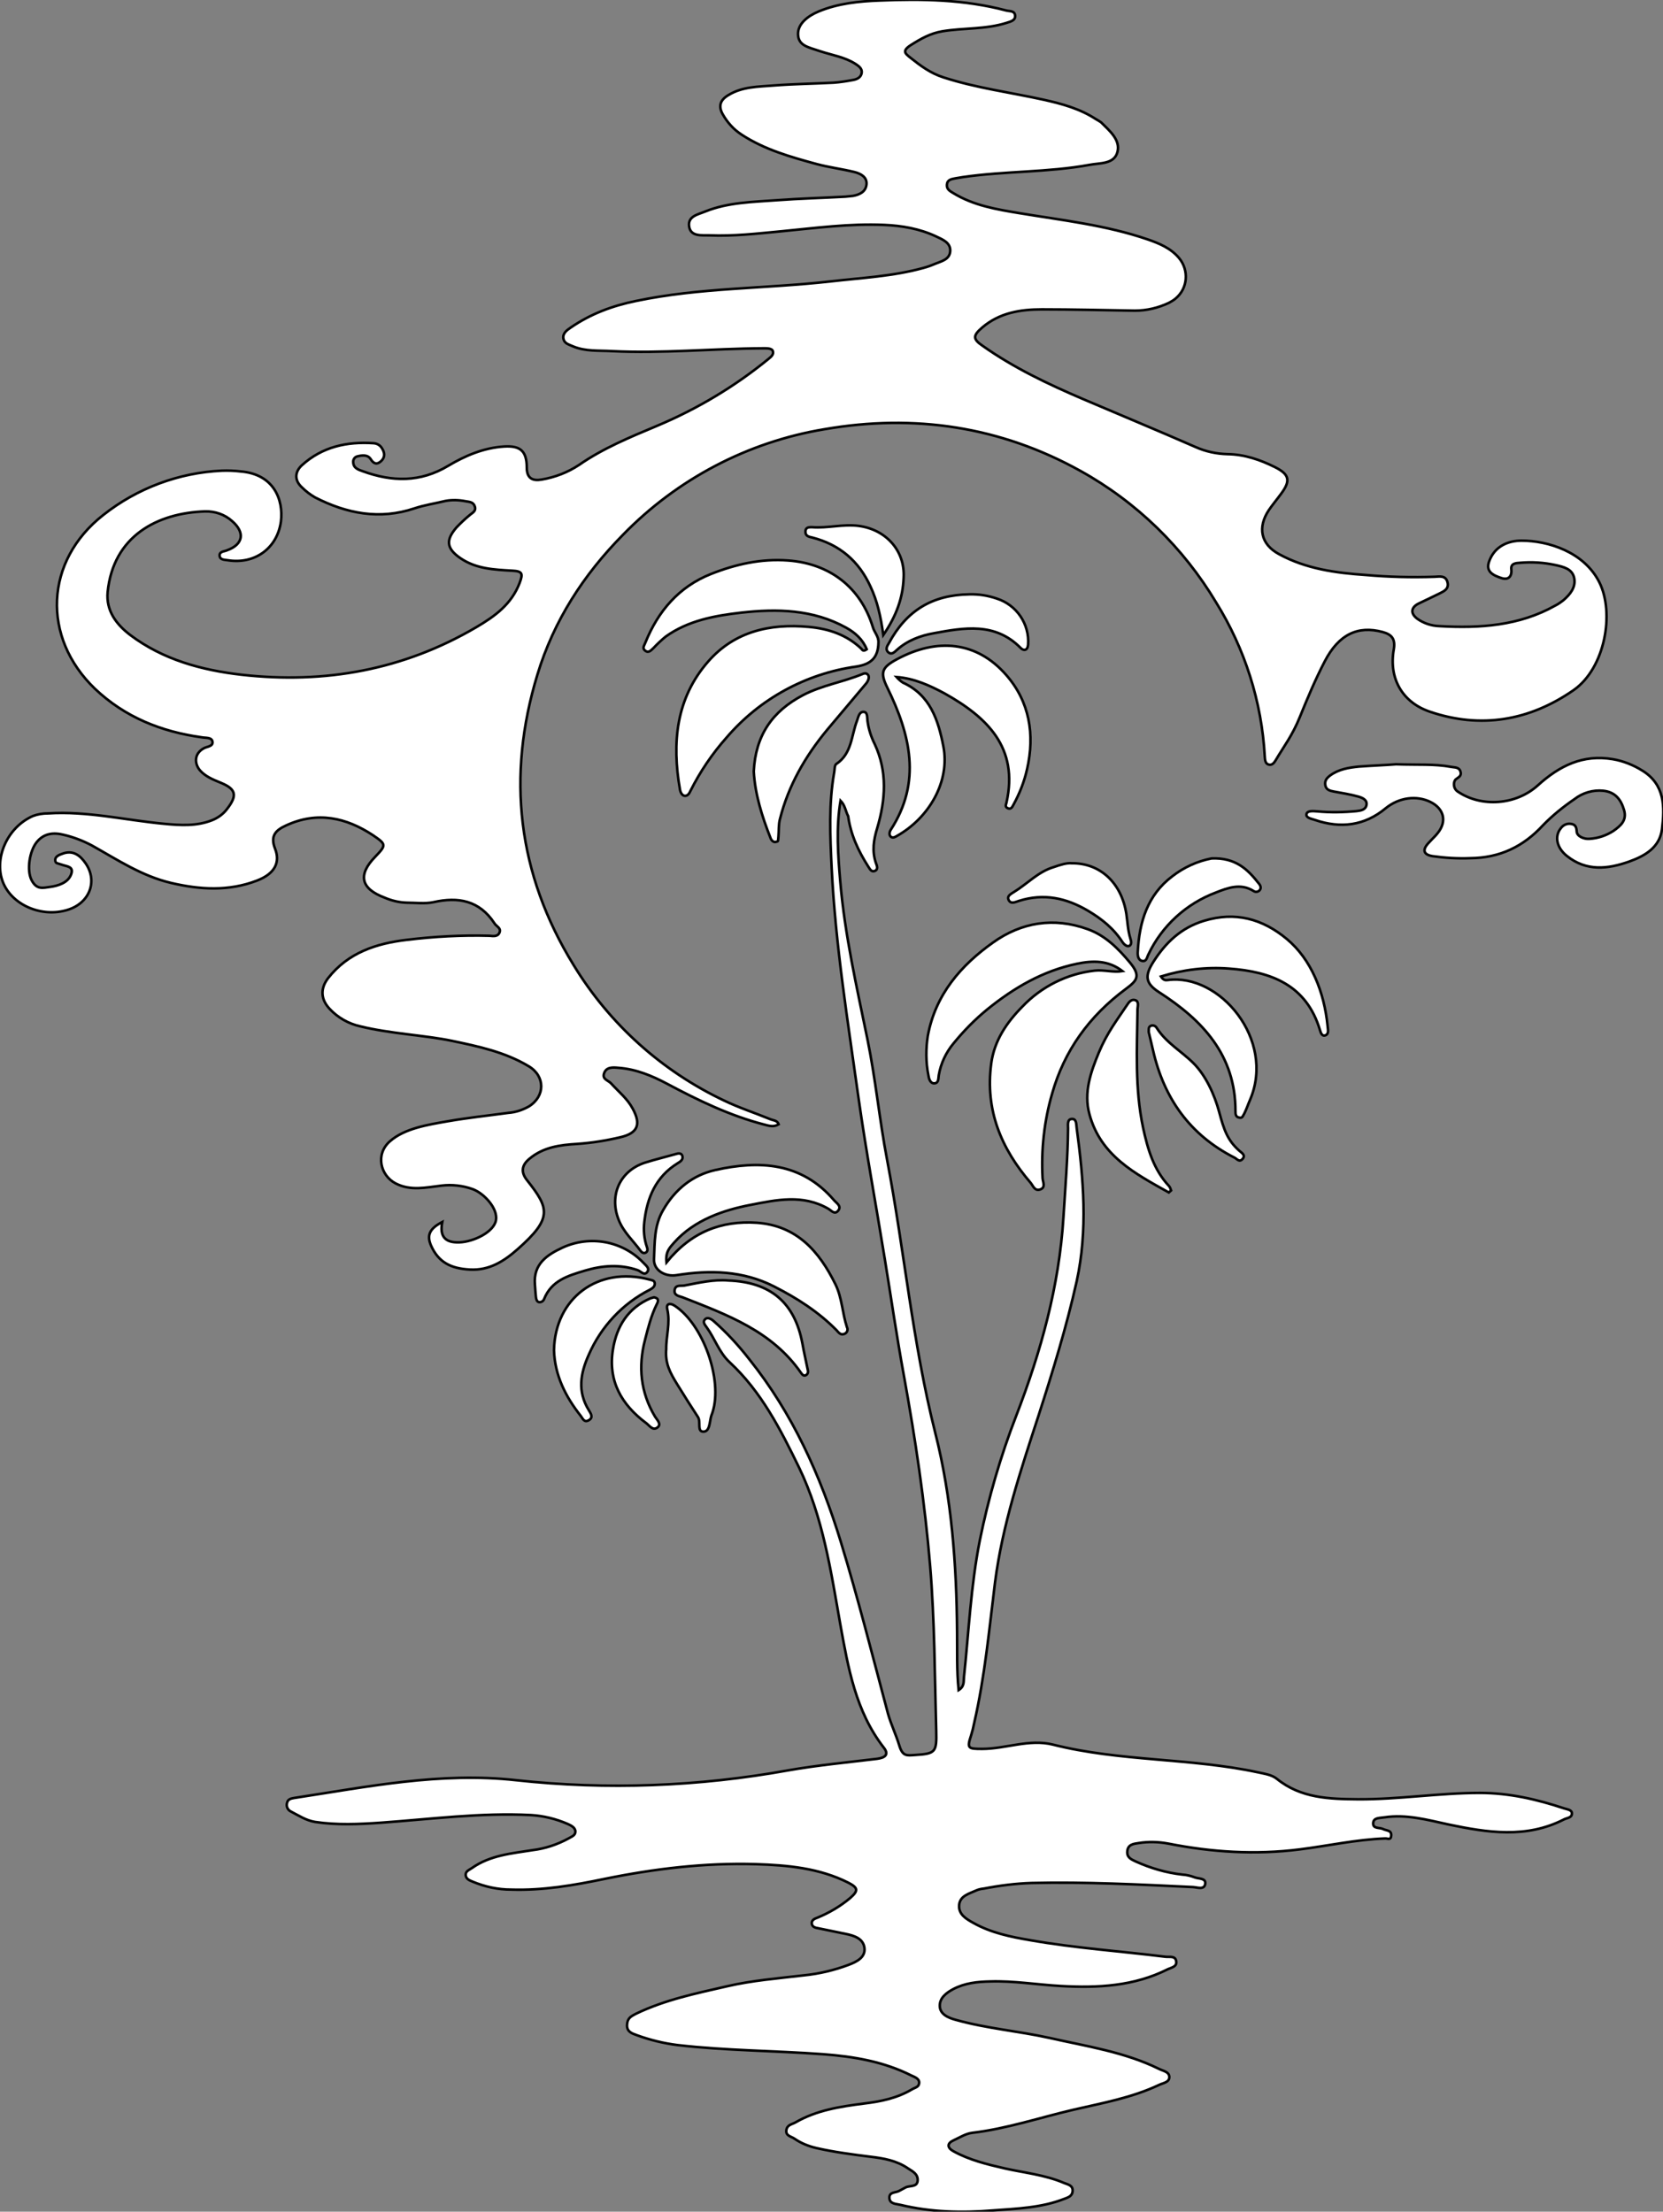 <?xml version="1.0" encoding="utf-8"?>
<!-- Generator: Adobe Illustrator 21.0.0, SVG Export Plug-In . SVG Version: 6.00 Build 0)  -->
<svg version="1.1" id="图层_1" xmlns="http://www.w3.org/2000/svg" xmlns:xlink="http://www.w3.org/1999/xlink" x="0px" y="0px"
	 viewBox="0 0 653.5 869.3" style="enable-background:new 0 0 653.5 869.3;" xml:space="preserve">
<rect x="0" y="0" width="653.5" height="869.3" fill="#808080" stroke="none"/>
<style type="text/css">
	.st0{fill:#FFFFFF;stroke:#000000;stroke-miterlimit:10;}
</style>
<title>Anime10_13_8</title>
<g>
	<path id="XF37FFFM2Gra2OT20" class="st0" d="M306,441.9c-1.9,1.2-3.9,0.6-5.7,0.1c-13.5-3.5-25.9-9.5-38.1-16
		c-6-3.2-12.3-5.8-19.2-6.3c-2.1-0.2-4.7-0.4-5.6,2.1s1.7,2.8,2.8,4.1c2.9,3.2,6.3,5.9,8.4,9.8c3.4,6.2,2.1,9.7-4.9,11.3
		c-5.5,1.3-11.1,2.2-16.8,2.6c-6.7,0.4-13.3,1.2-18.8,5.8c-3.2,2.6-3.5,5.4-0.9,8.6c8.6,10.9,10,14.8-3.7,26.9
		c-5.4,4.8-11.2,8.5-18.8,8.1s-12.4-2.9-15.3-9.4c-1.8-4.1-0.6-6.7,4.4-9.3c-1.1,5.6,1,8.2,6.7,8s13.6-4.1,14.4-8.7
		s-4.6-10.5-9.1-12.2c-3.9-1.4-8.1-1.9-12.3-1.4c-6,0.7-12.2,2.2-18.1-0.9s-8-11.4-2.2-16.5s14.8-6.5,22.8-7.9s15.8-2.2,23.8-3.3
		c2.8-0.2,5.5-1.1,8-2.5c6.5-4,6.5-11.9,0-15.8c-9.3-5.6-19.7-7.8-30.2-10s-24.2-2.8-36-5.7c-4.6-1-8.8-3.4-12-6.8
		c-3.6-3.8-3.8-8-0.7-12.1c7.9-10.1,19-13.7,31-15.1c10.7-1.3,21.6-1.9,32.4-1.6c1.4,0.1,3.3,0.5,4-1.3s-1.3-2.4-2-3.6
		c-5.9-9-14.2-10.5-24-8.3c-3.3,0.7-7,0.2-10.5,0.2c-3-0.1-5.9-0.8-8.7-2c-9.3-3.5-10.6-8.9-3.7-16c4.4-4.6,4.5-4.9-0.8-8.5
		c-10.6-7-21.9-9.5-34.1-3.9c-4.2,1.9-6.4,4.1-4.4,9.2s0.2,9.7-7.1,12.5c-11.1,4.3-22.5,3.6-33.9,0.9s-21-9.1-31-14.7
		c-3.4-1.8-7-3.2-10.7-4.1c-4.2-1.1-8-0.8-10.9,2.7s-4.1,11.1-2.1,15s4.4,3.1,7.3,2.7s6.9-1.5,8.2-4.8s-1.6-3.2-3.5-3.9
		s-2.6-0.4-2.7-1.8s1.5-2.1,2.7-2.5c4.3-1.7,7.2,0.7,9.3,3.8c4.8,7.1,1.4,15.6-7.1,18.2c-10.2,3.2-22-1.9-25.5-11
		s1.6-21.4,11.9-25.9c1.9-0.7,3.9-1,5.9-1c15.4-1,30.5,2.7,45.7,4.1c6.3,0.6,12.6,1,18.7-1.4c2.3-0.9,4.4-2.4,5.9-4.4
		c4.2-5.4,3.6-7.9-2.6-10.4c-2.9-1.2-5.9-2.4-8-4.8s-2.6-6.6,1.7-8.8c1.3-0.6,3.5-0.7,3.2-2.5s-2.7-1.4-4.2-1.7
		c-15.9-2.2-30.2-7.9-42-19.1c-21-20.2-19.8-50.2,3.3-68.3c13.3-10.5,29.6-16.6,46.5-17.4c2.5-0.1,5,0,7.5,0.3
		c13.2,1.1,16.8,11.3,15.8,19.6c-1.4,10.6-10.3,17-20.9,15.3c-1.2-0.2-3.1-0.1-3.2-1.8s1.8-1.6,2.9-2.1c6.4-2.3,7.2-7,2-11.5
		c-2.9-2.6-6.7-3.9-10.6-3.8c-18.8,0.6-36.1,9.7-38.3,31.7c-0.7,7.4,3.5,12.8,8.9,16.9c12.9,9.7,28,13.8,43.7,15.6
		c32.8,3.7,63.7-1.9,92.3-18.7c7.3-4.3,13.8-9,17-17.4c1.4-3.7,1.1-4.6-3-4.8c-7-0.4-14-0.7-20.1-4.8s-5.7-7.5-1.8-12.1
		c1.6-1.7,3.3-3.3,5.1-4.8c1.1-1,2.8-1.6,2.2-3.5s-2.2-1.8-3.7-2.1c-2.6-0.5-5.3-0.6-7.9-0.1c-4.1,1-8.2,1.6-12.1,2.9
		c-13.7,4.6-26.6,2.1-39.1-4.3c-1.9-1.1-3.6-2.4-5.1-3.9c-3.1-2.8-2.9-6.1-0.1-8.7c8-7.3,17.7-9.4,28.2-8.7c1.4,0.1,2.6,0.8,3.3,2
		c1.1,1.7,1.3,3.5-0.3,5s-2.9,1.2-4.1-0.7s-3.4-1.6-5.4-1.1c-1,0.3-1.6,1.3-1.5,2.3c0.1,2.3,2,2.9,3.7,3.5
		c11.5,4.2,22.6,4.5,33.6-2.1c6.7-4,14-7.1,22-7.6c6.4-0.4,8.9,1.8,8.9,8.3c0,4.3,2.4,5.3,5.8,4.7c5.3-0.9,10.3-2.8,14.8-5.8
		c9.4-6.5,19.8-10.8,30.3-15.2c16-6.7,30.9-15.6,44.3-26.6c1-0.8,1.9-1.7,1.5-2.9s-2.5-1.1-3.9-1.1c-19.8,0.1-39.6,2.1-59.4,1.1
		c-5.1-0.3-10.4,0.2-15.3-1.9c-1.5-0.7-3.3-1-3.7-3s1.3-3.3,2.8-4.3c7.8-5.4,16.4-8.6,25.7-10.5c25.2-5.3,51-4.8,76.5-7.7
		c12.2-1.4,24.6-2,36.5-5.3c1.5-0.4,2.9-0.9,4.3-1.5c2.6-1.1,6-1.7,6.2-5.1s-3.1-4.6-5.6-5.8c-6.4-3-13.3-4.2-20.3-4.5
		c-13.6-0.6-26.9,1.2-40.4,2.5c-9.5,0.9-18.9,2-28.4,1.6c-2.9-0.1-7.3,0.6-7.9-3.5s3.6-4.7,6.4-5.9c9-3.6,18.6-3.7,28-4.4
		c9.4-0.7,18-0.9,27-1.4l3-0.3c2.6-0.5,5-1.6,5.3-4.5s-2.3-4.3-4.8-4.9c-4.9-1.2-9.8-1.8-14.7-3.1c-10.3-2.8-20.6-5.7-29.6-11.6
		c-3.1-2-5.6-4.8-7.4-8s-1-5.6,2.2-7.5c5.5-3.4,11.8-3.3,17.9-3.8c7.8-0.6,15.6-0.7,23.5-1.1c2.6-0.2,5.2-0.6,7.8-1.1
		c1.5-0.3,2.9-1,3.2-2.7c0.3-1.7-1.1-2.7-2.3-3.5c-4.3-2.8-9.3-3.5-14.1-5.1s-8.4-2.2-8.6-6.5s4-7.4,8.1-9.1c7.7-3.2,15.9-4,24-4.3
		c16.7-0.7,33.3-0.4,49.6,3.9c1.4,0.4,3.4,0,3.6,2S397,8.5,395.5,9c-8.2,2.6-16.8,1.9-25.2,3.3c-4.7,0.8-8.4,2.9-12.2,5.3
		s-2.5,3.4-0.2,5.2c3.9,3.1,7.8,6,12.8,7.6c12.9,4.2,26.3,5.9,39.4,8.8c7.2,1.6,14.2,3.5,20.5,7.6c0.7,0.4,1.4,0.8,2.1,1.3
		c3.3,3.3,7.7,6.9,6.4,11.7c-1.3,4.8-6.9,4.2-11,5c-16.4,3-33.2,2.4-49.7,4.8l-3,0.5c-1.5,0.3-3.1,0.5-3.3,2.4
		c-0.2,1.9,1.2,2.6,2.5,3.4c8,4.9,17,6.4,26.1,7.9c16.9,2.8,34,4.7,50.3,10.3c4.6,1.6,9,3.4,12.3,7.3c4,4.8,3.5,11.9-1.3,15.9
		c-0.8,0.7-1.7,1.2-2.6,1.7c-4.2,2-8.8,3.1-13.5,3.1c-12.2-0.2-24.3-0.5-36.5-0.5c-8.4,0-16.6,1.3-23.4,7.1
		c-3.6,3.1-3.9,4.5,0.1,7.2c12.3,8.7,25.8,15.1,39.6,21c13.8,5.9,29.5,12.4,44.1,18.8c4,1.8,8.3,2.7,12.6,2.8
		c6.6,0.1,12.8,2.2,18.6,5.1c5.8,2.9,6.2,5.4,2.4,10.5c-1.6,2.2-3.3,4.2-4.8,6.4c-4.5,6.8-3.2,13.4,4,17.3
		c10.6,5.8,22.3,7.4,34.2,8.2c9,0.8,18,1,27,0.7c1.9-0.1,4.3-0.6,5,2.1s-1.4,3.6-3.2,4.5s-5.4,2.6-8.1,3.9s-3.6,3.6-0.7,5.9
		c2.6,1.9,5.7,2.9,8.9,3c15.8,0.9,31.3-0.1,45.5-8.1c1.2-0.6,2.3-1.4,3.3-2.2c2.6-2.3,4.8-5,4.1-8.6s-4.2-4.4-7.3-5.1
		c-4.6-1-9.2-1.3-13.9-0.9c-1.7,0.1-3.8,0.2-3.5,2.6c0.3,2.4-0.9,4.4-3.9,3.4s-6.4-2.4-4.8-6.6c2.1-5.8,7.3-8.1,12.7-8.1
		c10.4,0,24.6,4.4,30.6,16.4s2.3,33.7-10.2,42.4c-17.2,11.9-36.3,15.3-56.5,8.4c-10.8-3.7-16.1-13.1-14.1-24.4
		c0.7-4.1-0.7-5.9-4.4-6.9c-9.7-2.6-17.2,0.9-22.7,11.5c-3.7,7.1-6.8,14.5-9.8,21.9s-6.2,11.4-9.5,17c-0.6,1-1.4,2.1-2.8,1.7
		s-1.4-2-1.5-3.3c-1.2-21.4-7.8-42.2-19.1-60.4c-12.9-21.6-31.3-39.5-53.3-51.7c-31.5-17.5-65.3-22.5-100.6-16.4
		c-30.2,5-57.9,19.6-79.2,41.5c-15.5,15.7-27.2,33.8-33.6,54.9c-12.2,40-7.9,78.3,14.2,114.2c14.1,23.2,34.7,41.7,59.2,53.3
		c5.8,2.8,12,4.8,18.1,7.3C303.9,440.4,305.4,440.3,306,441.9z"/>
	<path id="X0014AAM2Gra4OT24" class="st0" d="M330.3,314.7c-1.8,10.7-1,21.3-0.1,31.9c1.8,21,6.5,41.5,10.7,62
		c3.2,15.7,4.7,31.6,7.7,47.3c6.8,35.7,10,71.9,18.9,107.2c6.5,25.6,8.4,51.9,8.6,78.3c0.1,7.5-0.2,14.9,0.6,22.9
		c2.4-1.5,1.9-3.5,2.1-5.1c1.9-17.9,2.7-35.9,6.2-53.6c3.4-16.8,8.2-33.3,14.4-49.3c9.7-25.2,16.8-50.8,18.5-77.9
		c0.7-11.6,1.7-23.2,1.8-34.9c0-1.4-0.4-3.6,1.5-3.7s1.7,2.2,1.9,3.6c2.7,20,4.4,40.1,0,60.2c-4,17.9-9.4,35.4-15,52.8
		c-7,21.5-14.2,43-17.1,65.6c-2.3,18.5-4,37.1-8.2,55.3c-0.3,1.6-0.7,3.2-1.2,4.8c-1.7,5.1-1.2,5.3,4.3,5.3c9.3,0,18.5-4,27.8-1.7
		c26.5,6.7,54,5.2,80.6,10.9c2.6,0.6,5.4,0.9,7.5,2.6c9.4,7.6,20.5,7.9,31.8,8c16,0.1,31.9-2.5,47.9-2.5c11.5,0,22.4,2.5,33.2,6.1
		c1.2,0.4,3.1,0.5,3,2.1s-1.9,1.6-3.1,2.2c-14.8,7.6-30.1,5.2-45.4,2c-8.3-1.8-16.5-4.1-25.2-2.8c-1.7,0.3-4.3,0-4.4,2.3
		s2.5,1.6,3.9,2.3s3.3,0.4,3.2,2.5s-1.5,1.1-2.4,1.2c-11.3,0.4-22.4,2.9-33.6,4.3c-17.4,2.2-34.6,1.1-51.7-2.3
		c-3.8-0.7-7.7-0.8-11.5-0.2c-2,0.3-4.2,0.5-4.5,3.1s1.5,3.3,3.4,4.2c5.8,2.6,11.9,4.4,18.2,5.1c1.7,0.1,3.3,0.5,4.9,1.1
		c1.5,0.6,4.5,0.2,4.1,2.6s-3.1,1.3-4.8,1.2c-21.1-1-42.3-2.1-63.4-1.6c-6.3,0.2-12.6,1-18.8,2.2c-1,0.1-2,0.3-2.9,0.7
		c-2.8,1.3-6.5,2.1-6.8,5.8s2.9,5.5,5.6,7c6.9,3.9,14.7,5.5,22.4,6.8c17.6,3.1,35.4,4.3,53.1,6.5c1.6,0.2,3.8-0.5,4.2,1.7
		s-1.8,2.5-3.3,3.2c-13.3,6.7-27.5,7.4-41.9,6.6c-9.3-0.5-18.6-2.1-27.9-1.8c-5,0.1-9.9,0.6-14.5,3c-2.8,1.5-5.4,3.5-5.3,6.7
		s3.3,4.6,6.3,5.4c12.1,3.4,24.6,4.4,36.8,7.1c14.6,3.3,29.5,5.5,43.1,12.2c1.6,0.8,4,1.1,4,3.2s-2.5,2.3-4.1,3.1
		c-10.6,5-22.2,7.1-33.5,9.7c-13.3,3.1-26.3,7.5-39.9,9.1c-2.5,0.3-5,1.9-7.4,3s-2.5,2.8,0,4.2c6.3,3.5,13.3,5.2,20.3,6.8
		s15.8,2.5,23.2,5.7c1.5,0.6,3.5,0.9,3.4,3.1s-1.9,2.6-3.4,3.2c-9,3.5-18.6,3.8-28,4.5c-12.1,1-24.3,0.7-36.3-2.2
		c-1.6-0.4-4.2-0.3-4.3-2.7s2.3-2,3.7-2.7l2.6-1.4c1.6-0.9,4.6,0,4.8-2.7s-2.1-3.7-3.9-4.9c-4.4-3-9.5-3.9-14.6-4.5
		c-7.1-0.9-14.2-1.8-21.2-3.4c-3.1-0.7-6.1-1.9-8.7-3.7c-1.3-0.9-3.5-1.1-3.2-3.3s2.2-2.3,3.6-3.1c8.3-4.8,17.5-6.2,26.8-7.4
		c6.7-0.8,13.1-2.1,19-5.6c1.1-0.7,2.7-0.8,2.8-2.5s-1.7-2.3-3-2.9c-10.9-5.5-22.7-7.5-34.7-8.4c-19.1-1.4-38.3-1.4-57.3-3.6
		c-5.5-0.7-10.8-2-16-3.9c-1.9-0.7-3.9-1.3-3.8-4s1.6-3.4,3.5-4.4c11.4-5.5,23.6-8,35.8-10.8c9.9-2.3,20.1-3.1,30.2-4.3
		c6-0.6,11.9-2,17.5-4.1c3.2-1.2,6.7-2.9,6.3-6.6s-3.9-4.9-7.4-5.6l-10.7-2.2c-1.2-0.2-2.5-0.5-2.6-1.9s1.2-1.9,2.3-2.3
		c4.6-1.9,9-4.5,12.8-7.7c3.3-2.9,3.1-4-0.7-6c-11.5-5.8-23.9-6.9-36.4-7.3c-20.1-0.6-39.9,1.8-59.5,5.8c-12,2.5-24.2,4.6-36.6,4.2
		c-5.2,0-10.3-1.1-15.1-3.1c-1.2-0.5-2.7-1-2.8-2.6s1.4-2,2.5-2.8c7.1-5,15.5-5.7,23.7-7c5-0.6,9.8-2.2,14.2-4.6
		c1.1-0.7,2.7-1.1,2.7-2.7s-1.7-2.4-3-3c-4.6-2-9.5-3.2-14.5-3.5c-19.7-1-39.3,1.6-58.9,3c-8.6,0.6-17.3,1-25.9-0.3
		c-3.6-0.6-6.4-2.5-9.5-4.1c-1.3-0.6-1.9-2.1-1.5-3.4c0.3-1.4,1.5-1.7,2.7-1.9c28.9-4.4,57.6-10.3,87.3-7
		c35.7,3.9,71.8,2.5,107.1-3.9c11.5-2,23.1-3.1,34.7-4.5c3.1-0.4,4.9-1.6,2.7-4.4c-11.1-14.3-14-31.4-17.1-48.5
		c-3.7-21-6.8-42.1-16.2-61.6c-7.3-15-14.8-29.8-27.3-41.4c-4.1-3.8-5.8-9.3-9-13.7c-0.6-0.9-1.7-2-0.7-3.1s2.5-0.2,3.5,0.7
		c5.1,4.5,9.7,9.5,13.9,14.9c17.1,21.4,28,45.7,36,71.8c6.8,22.3,12.5,44.9,18.5,67.4c1.2,4.3,3.2,8.4,4.5,12.7s3,3.9,6,3.7
		c8.3-0.5,8.7-1.1,8.5-9.5c-0.6-21.6-0.6-43.3-2.4-64.9c-2.1-25.1-5.8-49.9-10.3-74.7c-2.8-15.2-5-30.5-7.5-45.8
		c-3.4-21-7.3-42-10.3-63.1c-4.2-30.2-9.1-60.3-10.6-90.8c-0.6-12.5-1.2-24.9,1-37.4c0.2-1.1,0.1-2.8,0.8-3.3
		c6.2-4.1,5.9-11.2,8.2-17.1c0.5-1.4,0.8-3.4,2.5-3.4s1.4,2.2,1.6,3.6c0.4,3.1,1.4,6.2,2.8,9c5.1,10.9,4.3,22,1,33.1
		c-1.4,4.6-2.1,9-0.5,13.7c0.4,1,1,2.5-0.4,3.1s-2-0.8-2.6-1.7c-3.9-6.1-6.9-12.5-7.9-19.8C332.3,318.9,332.1,316.5,330.3,314.7z"/>
	<path id="X66FF00M2Gra4Co13_2_" class="st0" d="M441.1,381.7c-5.5-4.3-11.6-4.2-17.9-2.9c-13.4,2.8-24.7,9.4-35.2,17.9
		c-4.9,4-9.3,8.5-13.3,13.4c-3,3.6-5,7.9-5.8,12.5c-0.2,1.3,0,3.1-1.7,3.2s-2.2-1.9-2.4-3.3c-1-5.1-1-10.3-0.2-15.4
		c3-16.2,13-27.7,25.7-36.7c11.1-7.9,23.8-10,37.1-5.2c7,2.5,12.1,7.7,16.6,13.1s2.7,7.2-1.6,10.4c-14.3,10.6-24.2,24.2-29,41.3
		c-3.1,10.7-4.3,21.9-3.7,33.1c0.1,1.5,1.3,3.6-0.9,4.4s-2.8-1.4-3.8-2.6c-11.6-13.5-17.9-28.6-15.5-46.8
		c1.2-9.1,6.1-16.2,12.2-22.4c7.5-7.9,17.6-13,28.5-14.2C433.8,381.1,437.4,382.3,441.1,381.7z"/>
	<path id="X009E41M2Gra2OT27" class="st0" d="M340.6,255.2c-1.6-3.9-4.5-6.5-8.1-8.5c-13-7.2-27.1-7.5-41.3-5.9
		c-10.4,1.2-20.8,3.1-29.6,9.4c-1.7,1.4-3.2,2.8-4.7,4.4c-1,0.9-1.9,2.2-3.3,1.2s-0.4-2.1,0-3.2c5-12.4,13.2-22,25.8-27
		c9.6-3.8,19.7-6.1,30.3-5.3c16.3,1.2,28.5,10.5,33.3,26.2c0.6,2.1,2.3,3.6,2.2,6c-0.1,6-2.9,8.6-8.8,9.5
		c-19.8,2.8-37.9,12.7-50.9,27.9c-5.6,6.3-10.4,13.4-14.2,21c-0.4,0.9-1,1.9-2.1,1.9s-1.8-1.3-2-2.5c-3.2-18.3-1.6-35.8,11.1-50.3
		c10.3-11.8,24.3-15,39.5-13.6c7.8,0.7,15,3.1,20.8,8.7C338.9,255.7,339.5,256,340.6,255.2z"/>
	<path id="XF37FFFM2Gra6OT19" class="st0" d="M548.6,300.4c8.6,0.3,15.1-0.2,21.5,1c1.4,0.3,3.2,0,3.8,1.8s-0.8,2.3-1.8,3.1
		s-1.2,3.5,0.7,4.8c9.4,6.4,23,5.3,31.5-2.4s17.7-12.3,29.5-10.3c4.1,0.7,8.1,2.3,11.6,4.5c8.9,5.5,8.8,14.3,7.7,23
		c-0.9,7.2-6.7,10.5-12.8,12.7c-8.4,3-16.9,4-24.6-2.2c-4-3.2-4.9-7.7-2.4-10.8c0.9-1.3,2.4-2,3.9-1.8c1.9,0.2,2.3,1.3,2.4,3.1
		s2.9,3,5,2.8c3.4-0.2,6.6-1.3,9.4-3.1c2.8-2,5.4-4.1,4.2-8.2s-3.4-7.1-8.2-7.6c-4-0.4-8.1,0.8-11.3,3.3c-4.4,3-8.6,6.4-12.3,10.2
		c-7.8,8.5-17.1,12.9-28.6,13c-5,0.2-10-0.1-14.9-0.8c-3.6-0.6-4-2.5-1.6-5.1s2.6-2.6,3.7-4c3.7-4.6,2.4-9.6-2.9-12.2
		s-12.2-1.9-17.6,2.5c-8.3,6.9-17.7,8-27.7,4.6c-1.4-0.5-3.7-0.8-3.4-2.3s2.7-1.2,4.2-1.1c5.2,0.5,10.3,0.4,15.5-0.1
		c1.7-0.2,3.6-0.5,3.9-2.5s-1.8-2.8-3.2-3.2c-3.2-0.9-6.5-1.4-9.7-2c-1.6-0.3-3-0.7-3.3-2.5s0.6-2.8,1.9-3.8
		c3.4-2.5,7.4-3.1,11.3-3.5C539.4,300.9,545,300.7,548.6,300.4z"/>
	<path id="X3FD6FFM2Gra8OT21" class="st0" d="M261.9,496.2c9.8-12.1,21.6-16.5,35.5-15.6c15.7,1.1,24.5,11.2,30.9,24.2
		c2.6,5.3,2.7,11.3,4.5,16.8c0.5,0.9,0.2,2.1-0.8,2.6l0,0c-1.6,0.8-2.4-0.4-3.3-1.4c-7.1-7.2-15.4-12.5-24.4-17.1
		c-12.3-6.3-25.3-6.6-38.5-4.5c-4.4,0.7-9-1.9-8.8-6.3c0.3-6.5,0-13.2,3.6-19.3c4.7-8.2,11.6-13.7,20.4-15.7
		c17.3-3.9,33.9-3.1,46.7,11.8c1,1.2,3.1,2.3,1.7,4.1s-2.7,0-3.9-0.7c-10-5.8-20.4-3.5-30.7-1.5s-21.9,5.8-29.9,14.8
		C263.4,490.2,261.4,491.8,261.9,496.2z"/>
	<path id="X009E41M2Gra6OT27_1_" class="st0" d="M352.3,266.1c0.7,0.8,1.6,1.6,2.5,2.2c10.8,4.9,13.9,14.8,15.9,25
		c2.7,13.8-5.5,28.1-18.3,35.3c-0.7,0.4-1.5,0.9-2.3,0.3s-0.6-1.9-0.1-2.7c12.3-18.9,7.7-37.5-1.3-55.9c-2.9-5.9-2.3-7.9,3.6-11.1
		c16-8.7,31.6-7.1,43.1,6.1c9.2,10.5,11.3,23.4,8.2,37c-1.1,4.9-2.9,9.5-5.3,13.9c-0.5,0.9-0.9,2-2.2,1.5s-0.8-1.4-0.6-2.2
		c4.9-21.7-7.6-33.6-24.4-43C365.3,269.4,359.2,266.6,352.3,266.1z"/>
	<path id="X66FF00M2Gra7Co13" class="st0" d="M456.2,383.8c1,1.6,1.9,1.5,2.7,1.4c20.4-2.7,42.3,23.4,32.4,46.9
		c-0.8,1.8-1.4,3.7-2.3,5.5s-1.1,1.9-2.3,1.6s-1.2-1.5-1.2-2.5c0-22-12.9-35.7-30-46.7c-5.5-3.5-5.7-6.5-2.3-11.9
		c4.9-7.7,11-13.5,20-16.2c12.2-3.7,22.9-0.8,32.5,7.2s14.7,20.9,16,34.2c0.1,1.3,0.6,3-0.8,3.6c-1.4,0.6-1.9-1-2.2-2
		c-5.3-17.8-19.2-23-35.7-24.2C474,380,464.9,381.1,456.2,383.8z"/>
	<path id="X66FF00M2Gra4Co13_1_" class="st0" d="M459.3,468.7c-13.2-7.4-26.8-14.4-31.2-30.8c-2.3-8.5,0.5-16.5,3.7-24.2
		s7.1-12.7,11.1-18.7c0.7-1.1,1.7-2.4,3.2-1.9s1,2.2,0.9,3.5c-0.2,15.6-1.1,31.2,2.2,46.7c1.8,8.3,4.1,16.4,10.2,22.9
		c0.4,0.5,0.6,1.1,0.8,1.7L459.3,468.7z"/>
	<path id="X009E41M2Gra6OT27" class="st0" d="M296.2,303.2c0.7-14.1,7.2-23.6,19.4-30c7.5-3.9,15.7-5.1,23.4-8.3
		c0.9-0.4,1.7-0.3,2.2,0.5s0,2.2-0.8,3.2L325,286.9c-8.6,10.4-15.2,21.9-18.5,35c-0.6,2.2-0.4,4.6-0.6,6.9s-0.1,1.8-1,2.1
		s-1.8-0.6-2.1-1.5C299.4,320.8,296.7,312.1,296.2,303.2z"/>
	<path id="X3FD6FFM2Gra2OT21_2_" class="st0" d="M217.7,530.7c0.4-20.5,17.3-33.1,37.4-27.8c1,0.3,2.1,0.3,2.2,1.5s-0.8,1.9-1.9,2.5
		c-10.7,5.4-19.2,14.5-24,25.5c-3.3,7.3-4.6,14.5,0,21.9c0.7,1.2,1.9,2.8,0,3.9s-2.4-0.7-3.2-1.7C222.2,548.9,218,540.5,217.7,530.7
		z"/>
	<path id="X3FD6FFM2Gra6OT21_2_" class="st0" d="M286.2,503.3c16.6,0.6,26.1,8.7,29.1,24.7c0.6,3.4,1.4,6.8,2.1,10.3
		c0.2,0.8,0.2,1.7-0.7,2.2s-1.5-0.3-2-1c-11.3-16.3-28.9-22.7-46.2-29.5c-1.5-0.6-3.7-0.7-3.4-2.9c0.3-2.2,2.3-1.6,3.7-1.8
		C274.6,504.2,280.4,502.8,286.2,503.3z"/>
	<path id="X66FF00M2Gra5Co13_1_" class="st0" d="M476.1,337.4c9.5-0.4,14.3,4.4,18.6,9.9c0.6,0.7,1.1,1.8,0.2,2.7
		c-0.6,0.6-1.6,0.7-2.3,0.2c-5.1-3.2-10.2-1.2-14.8,0.6c-11.7,4.4-21.2,13.1-26.5,24.3c-0.6,1.1-0.7,2.9-2.4,2.6s-1.9-2.2-1.8-3.6
		c0.6-11.7,3.8-22.3,13.6-29.7C465.2,340.9,470.5,338.5,476.1,337.4z"/>
	<path id="X81B540M2Gra5OT4_1_" class="st0" d="M381,233.6c3.7-0.1,7.3,0.5,10.8,1.7c7.7,2.5,12.8,10,12.2,18.1
		c-0.2,2.4-1.8,2.5-3,1.2c-10-10.1-22.2-7.9-34.1-5.7c-5.1,0.9-10.3,2.8-14.4,6.5c-1,0.9-2.1,2.1-3.4,1s-0.5-2.5,0.2-3.6
		C356.2,240,366.3,233.8,381,233.6z"/>
	<path id="X66FF00M2Gra4Co13" class="st0" d="M451.4,405.6c0.1-0.9-0.3-2.1,1.1-2.5c0.8-0.2,1.7,0.2,2.1,1
		c3.7,5.8,9.7,9.1,14.4,13.8s8.2,12.1,10.1,19.2s3.3,11.1,7.9,15.2c0.9,0.8,2.6,1.7,1.3,3.2s-2.2,0-3.2-0.5
		c-17.5-8.9-27.7-23.3-32-42.2L451.4,405.6z"/>
	<path id="X81B540M2Gra5OT4" class="st0" d="M347.1,249.6c-1-7.5-2.4-13.4-5-19c-4.6-10.1-12.1-16.5-22.8-19.3
		c-1.3-0.3-2.8-0.5-2.8-2.3s1.4-1.8,2.5-1.8c6.2,0.5,12.2-1.3,18.4-0.5c10.7,1.4,18.3,9.7,17.7,20.4
		C354.8,234.9,352.3,242,347.1,249.6z"/>
	<path id="X66FF00M2Gra5Co13" class="st0" d="M421.2,339.3c11.2-0.1,19.5,7.8,21.4,19.8c0.5,3.3,0.6,6.6,1.6,9.8
		c0.3,0.9,0.6,2.2-0.3,2.8s-2.1-0.4-2.8-1.4c-3.4-5.3-8.1-9.1-13.5-12.3c-8.6-5.1-17.5-7-27.2-3.9c-1.4,0.4-3.1,1.4-4-0.3
		s1-2.5,2.2-3.3c5.2-3.2,9.4-7.9,15.5-9.7C416.7,339.9,419.2,339.1,421.2,339.3z"/>
	<path id="X3FD6FFM2Gra6OT21_1_" class="st0" d="M261.8,530.2c-0.1-4.8,1.7-10.2,0.4-15.7c-0.5-2.1,1.1-2.5,2.9-1.3
		c11.2,7.3,19,29.1,14.9,41.9l-0.5,1.4c-0.7,2.3-0.5,6.2-3.1,6.2s-0.9-3.8-2.1-5.7c-2.8-4.3-5.6-8.7-8.3-13.1
		C263.3,539.5,261.3,535.8,261.8,530.2z"/>
	<path id="X3FD6FFM2Gra6OT21" class="st0" d="M257,509.9c2.1,0.4,1.7,1.6,1,2.9c-2.1,4.3-3.3,9-4.5,13.7
		c-2.8,10.6-1.8,20.8,3.9,30.3c0.8,1.3,2.7,3,0.9,4.3c-1.8,1.3-3-0.7-4.3-1.7c-9.8-7.3-15.2-16.7-13.1-29.2
		c1.5-9,5.9-16.1,14.7-19.9L257,509.9z"/>
	<path id="X3FD6FFM2Gra2OT21_1_" class="st0" d="M210.2,504.9c-0.7-8.1,4.8-11.7,10.8-14.5c10.8-5,23.6-2.7,31.8,5.9
		c1,1.1,2.7,2.2,1.5,3.7s-2.5-0.4-3.8-0.8c-6.9-2.4-13.9-1.8-20.6,0.2s-13.2,3.9-16.1,11.2c-0.3,0.8-1.1,1.3-2,1.2
		c-0.9-0.2-1.1-1.2-1.2-2S210.3,506.6,210.2,504.9z"/>
	<path id="X3FD6FFM2Gra2OT21" class="st0" d="M266.3,453.4c0.6-0.1,1.7-0.1,1.9,1.2c0.2,1.3-0.9,2-1.9,2.6c-8.6,5.3-12,13.5-13.1,23
		c-0.4,3.3-0.1,6.7,1,9.9c0.3,0.8,0.4,1.7-0.4,2.2s-1.6,0-2.1-0.7c-2.9-4-6.7-7.3-8.6-12.2c-3.8-9.6,0.5-19.2,10.3-22.4
		C257.5,455.7,261.7,454.7,266.3,453.4z"/>
</g>
</svg>
